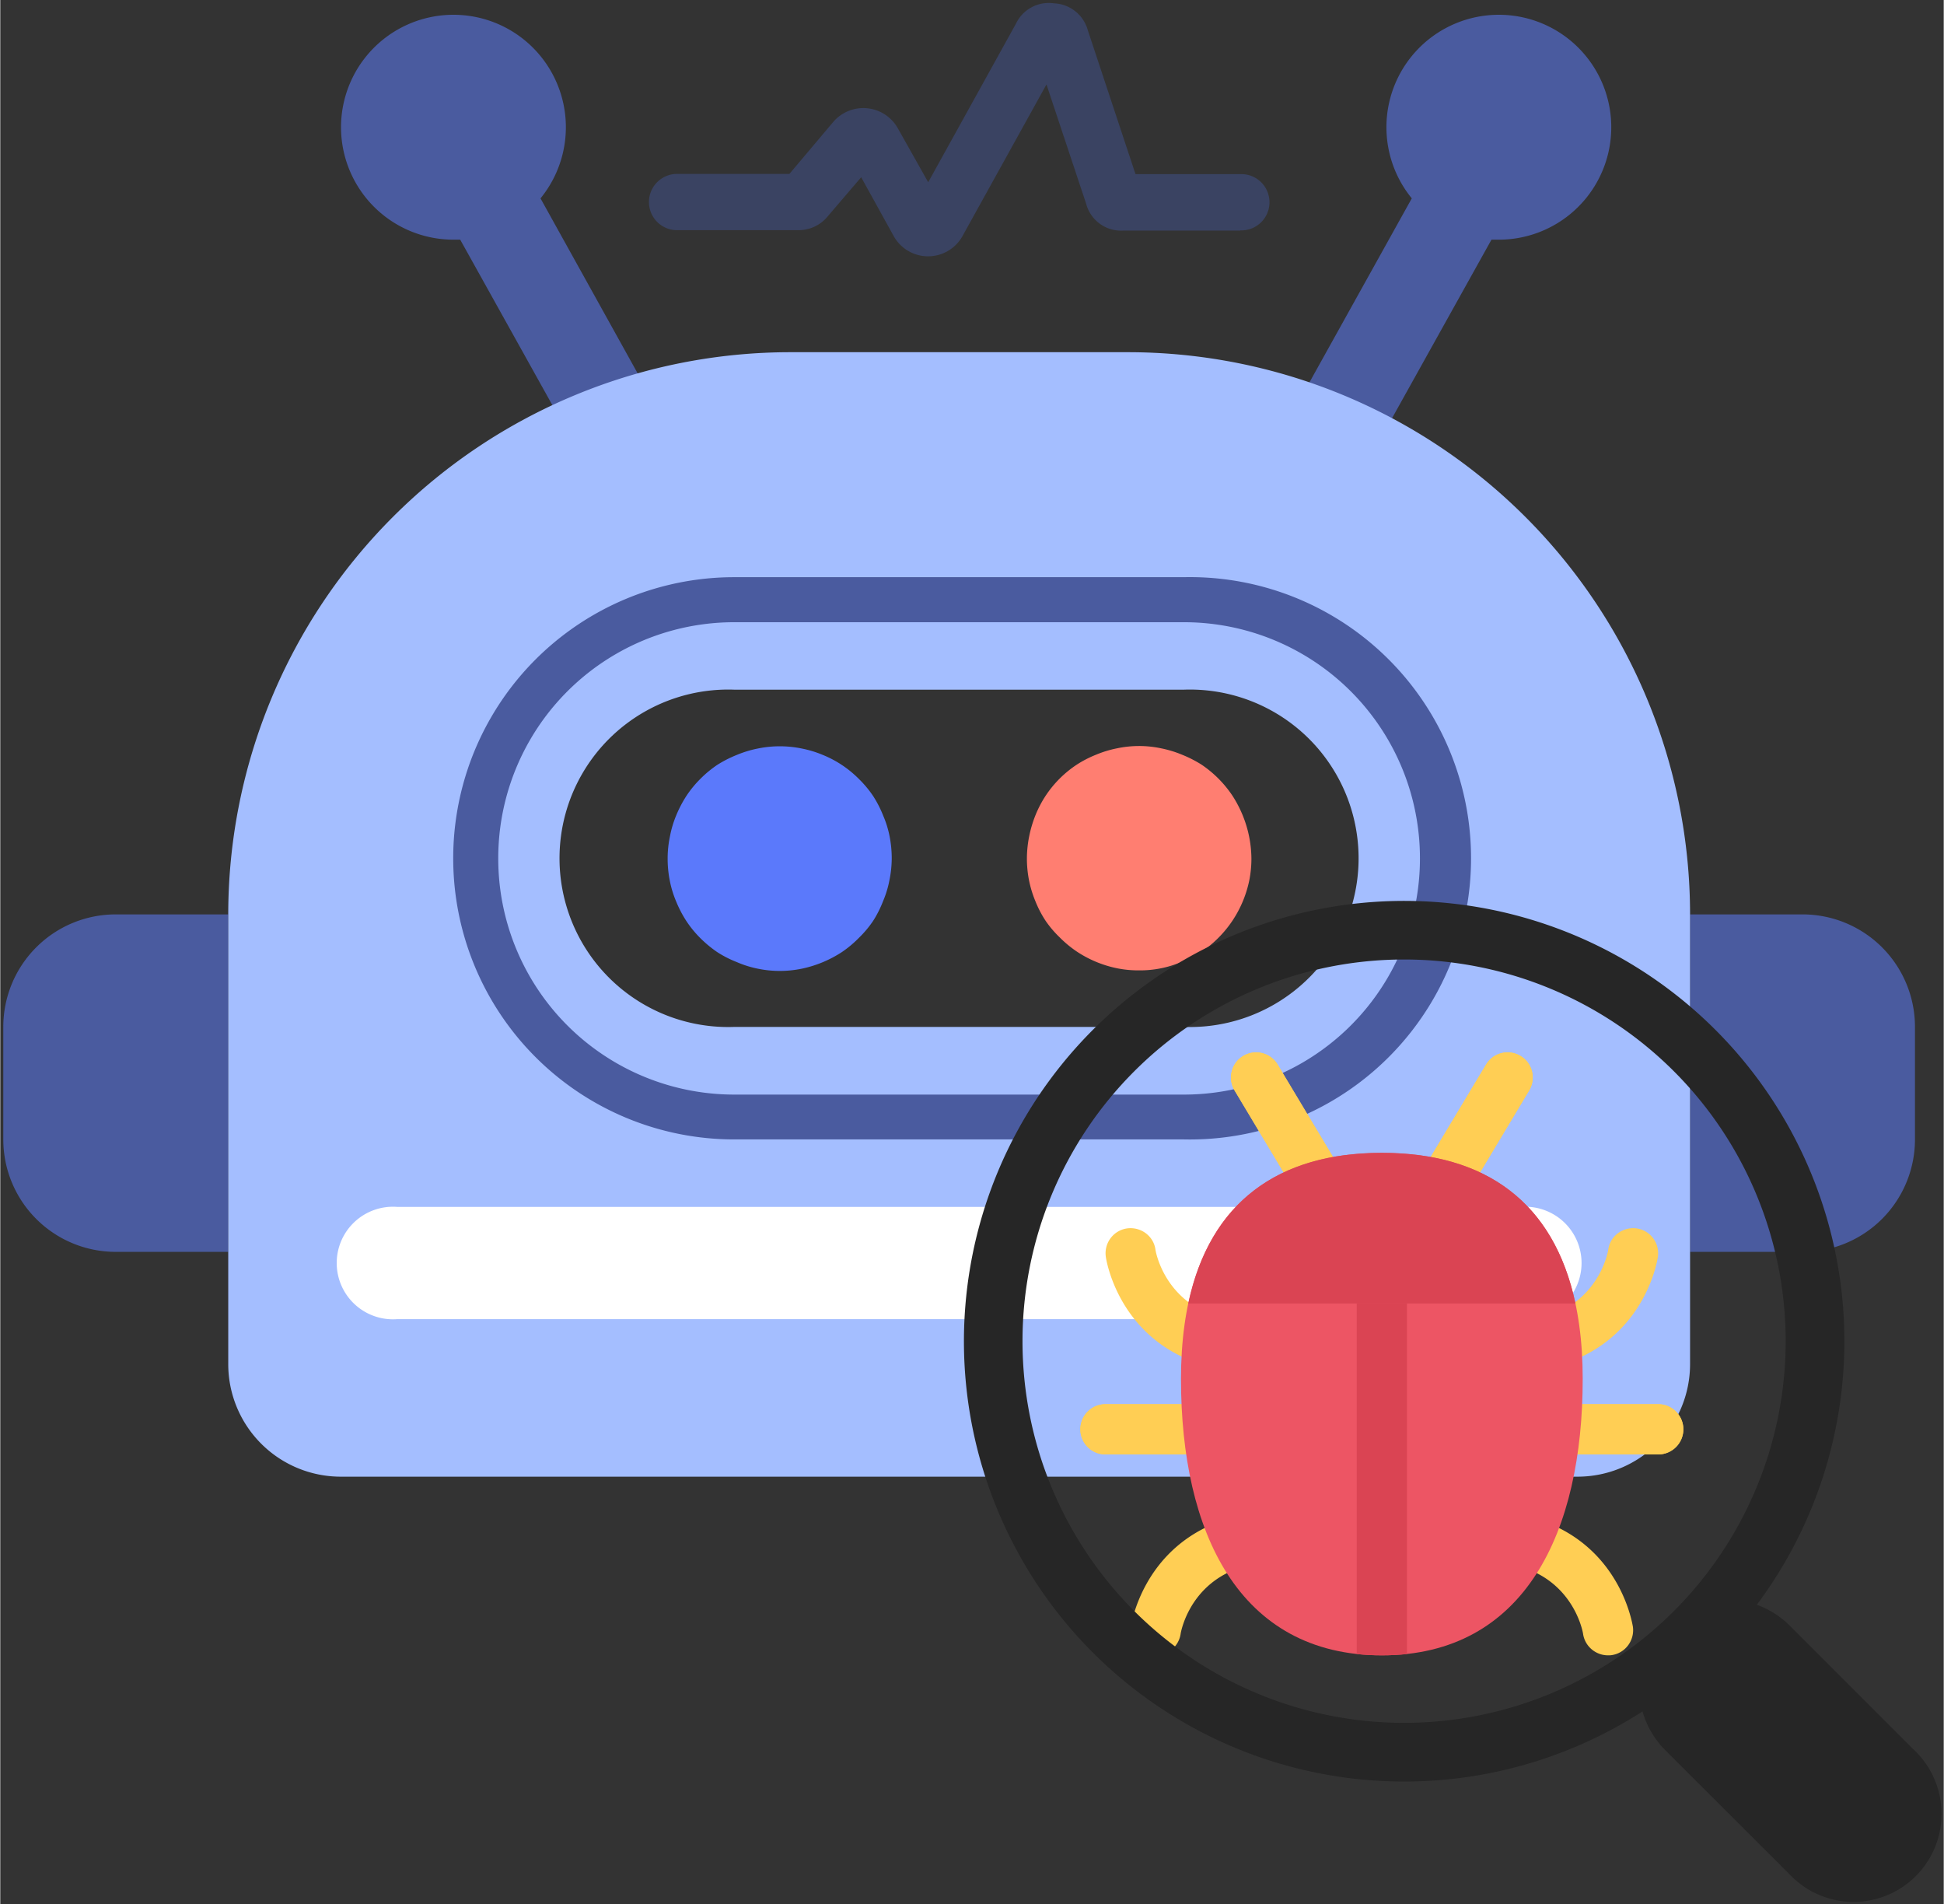 <?xml version="1.0" encoding="UTF-8" standalone="no"?>
<!DOCTYPE svg PUBLIC "-//W3C//DTD SVG 1.1//EN" "http://www.w3.org/Graphics/SVG/1.1/DTD/svg11.dtd">
<!-- 由 Microsoft Visio, SVG Export 生成 executor.svg 页-1 -->
<svg xmlns="http://www.w3.org/2000/svg" xmlns:xlink="http://www.w3.org/1999/xlink" xmlns:ev="http://www.w3.org/2001/xml-events"
		xmlns:v="http://schemas.microsoft.com/visio/2003/SVGExtensions/" width="1.301in" height="1.274in"
		viewBox="0 0 93.662 91.744" xml:space="preserve" color-interpolation-filters="sRGB" class="st11">
	<rect x="0" y="0" width="93.662" height="91.744" fill="#333333" stroke="none"/>
	<v:documentProperties v:langID="2052" v:metric="true" v:viewMarkup="false"/>

	<style type="text/css">
	<![CDATA[
		.st1 {fill:#3a4362;stroke:none;stroke-width:0.146}
		.st2 {fill:#4a5b9f;stroke:none;stroke-width:0.146}
		.st3 {fill:#a4beff;stroke:none;stroke-width:0.146}
		.st4 {fill:#5b79fb;stroke:none;stroke-width:0.146}
		.st5 {fill:#ff7e71;stroke:none;stroke-width:0.146}
		.st6 {fill:#ffffff;stroke:none;stroke-width:0.146}
		.st7 {fill:#ffce54;stroke:none;stroke-width:0.146}
		.st8 {fill:#ed5564;stroke:none;stroke-width:0.146}
		.st9 {fill:#da4453;stroke:none;stroke-width:0.146}
		.st10 {fill:#262626;stroke:none;stroke-width:0.146}
		.st11 {fill:none;fill-rule:evenodd;font-size:12px;overflow:visible;stroke-linecap:square;stroke-miterlimit:3}
	]]>
	</style>

	<g v:mID="0" v:index="1" v:groupContext="foregroundPage">
		<title>页-1</title>
		<v:pageProperties v:drawingScale="0.0393701" v:pageScale="0.0393701" v:drawingUnits="24" v:shadowOffsetX="8.50394"
				v:shadowOffsetY="-8.50394"/>
		<g id="group45-1" transform="translate(0.146,-1.389)" v:mID="45" v:groupContext="group">
			<title>工作表.45</title>
			<g id="group46-2" transform="translate(0,-19.201)" v:mID="46" v:groupContext="group">
				<title>工作表.46</title>
				<g id="shape47-3" v:mID="47" v:groupContext="shape" transform="translate(31.164,-58.81)">
					<title>工作表.47</title>
					<path d="M28.45 90.51 L22.82 90.51 A1.741 1.741 0 0 1 21.02 89.21 L19.11 83.47 L15.06 90.78 A1.897 1.897
								 0 0 1 11.75 90.78 L10.18 87.94 L8.58 89.81 A1.814 1.814 0 0 1 7.12 90.49 L1.36 90.49 A1.356
								 1.356 0 1 1 1.36 87.78 L6.72 87.78 L8.83 85.28 A1.907 1.907 0 0 1 11.94 85.57 L13.41 88.18 L17.64
								 80.54 A1.751 1.751 0 0 1 19.47 79.56 A1.765 1.765 0 0 1 21.1 80.85 L23.4 87.79 L28.45 87.79
								 A1.356 1.356 0 1 1 28.45 90.5 L28.45 90.51 Z" class="st1"/>
				</g>
				<g id="shape48-5" v:mID="48" v:groupContext="shape" transform="translate(0,-10.832)">
					<title>工作表.48</title>
					<path d="M21.68 42.97 A5.418 5.418 0 1 1 25.89 40.98 L36.04 59.26 A2.136 2.136 0 0 1 36.3 60.31 L36.3
								 60.48 A2.165 2.165 0 0 1 34.14 62.48 A2.175 2.175 0 0 1 32.27 61.37 L22.02 42.97 L21.68
								 42.97 L21.68 42.97 ZM72.08 42.97 A5.418 5.418 -180 1 0 67.88 40.98 L57.71 59.26 A2.19 2.19
								 -180 0 0 57.44 60.31 L57.44 60.48 A2.165 2.165 -180 0 0 59.61 62.48 A2.175 2.175 -180 0
								 0 61.47 61.37 L71.72 42.97 L72.06 42.97 L72.08 42.97 ZM10.84 91.74 L5.42 91.74 A5.418 5.418
								 0 0 1 0 86.33 L0 80.9 A5.418 5.418 0 0 1 5.42 75.48 L10.84 75.48 L10.84 91.74 ZM81.29 75.48
								 L86.71 75.48 A5.418 5.418 0 0 1 92.13 80.9 L92.13 86.32 A5.418 5.418 0 0 1 86.71 91.74 L81.29
								 91.74 L81.29 75.48 Z" class="st2"/>
				</g>
				<g id="shape49-7" v:mID="49" v:groupContext="shape" transform="translate(10.841,0)">
					<title>工作表.49</title>
					<path d="M43.35 37.56 A27.096 27.096 0 0 1 70.45 64.65 L70.45 86.33 A5.423 5.423 0 0 1 65.03 91.74 L5.42
								 91.74 A5.423 5.423 0 0 1 0 86.33 L0 64.65 A27.096 27.096 0 0 1 27.1 37.56 L43.35 37.56 ZM24.38
								 53.82 A8.13 8.13 -180 1 0 24.38 70.07 L46.06 70.07 A8.13 8.13 -180 1 0 46.06 53.82 L24.38
								 53.82 Z" class="st3"/>
				</g>
				<g id="shape50-9" v:mID="50" v:groupContext="shape" transform="translate(32.017,-24.375)">
					<title>工作表.50</title>
					<path d="M10.8 86.32 A5.438 5.438 0 0 1 10.69 87.37 A4.916 4.916 0 0 1 10.38 88.39 A5.282 5.282 0
								 0 1 9.9 89.34 A5.14 5.14 0 0 1 9.22 90.15 A5.331 5.331 0 0 1 8.41 90.83 A5.643 5.643
								 0 0 1 6.46 91.64 A5.248 5.248 0 0 1 4.35 91.64 A5.018 5.018 0 0 1 3.33 91.32 A5.238 5.238
								 0 0 1 2.39 90.84 A5.672 5.672 0 0 1 1.57 90.16 A5.14 5.14 0 0 1 0.9 89.34 A5.618 5.618
								 0 0 1 0.41 88.4 A5.038 5.038 0 0 1 0.1 87.38 A5.433 5.433 0 0 1 0 86.33 A5.16 5.16
								 0 0 1 0.11 85.27 A5.043 5.043 0 0 1 0.41 84.26 A5.765 5.765 0 0 1 0.9 83.32 A5.179 5.179
								 0 0 1 1.57 82.5 A5.365 5.365 0 0 1 2.39 81.82 A5.74 5.74 0 0 1 3.33 81.34 A5.335 5.335
								 0 0 1 4.35 81.03 A5.248 5.248 0 0 1 6.46 81.03 A5.233 5.233 0 0 1 7.48 81.34 A5.199 5.199
								 0 0 1 9.23 82.51 A5.179 5.179 0 0 1 9.91 83.33 A5.413 5.413 0 0 1 10.39 84.27 A4.877 4.877
								 0 0 1 10.7 85.28 A5.521 5.521 0 0 1 10.8 86.32 Z" class="st4"/>
				</g>
				<g id="shape51-11" v:mID="51" v:groupContext="shape" transform="translate(49.331,-24.395)">
					<title>工作表.51</title>
					<path d="M10.82 86.34 A5.433 5.433 0 0 1 10.72 87.39 A5.511 5.511 0 0 1 9.91 89.34 A5.452 5.452 0
								 0 1 9.24 90.16 A5.365 5.365 0 0 1 8.42 90.84 A5.077 5.077 0 0 1 7.48 91.32 A5.018 5.018
								 0 0 1 6.46 91.64 A5.092 5.092 0 0 1 5.4 91.74 A5.15 5.15 0 0 1 4.35 91.64 A5.496 5.496
								 0 0 1 2.4 90.83 A5.457 5.457 0 0 1 1.58 90.15 A5.14 5.14 0 0 1 0.9 89.35 A5.282 5.282
								 0 0 1 0.41 88.41 A5.365 5.365 0 0 1 0.1 87.39 A5.433 5.433 0 0 1 -0 86.34 A5.526 5.526
								 0 0 1 0.11 85.28 A5.779 5.779 0 0 1 0.41 84.27 A5.413 5.413 0 0 1 0.9 83.33 A5.296 5.296
								 0 0 1 2.4 81.83 A5.321 5.321 0 0 1 3.33 81.35 A5.233 5.233 0 0 1 4.35 81.04 A5.15 5.15
								 0 0 1 5.4 80.93 A5.092 5.092 0 0 1 6.46 81.04 A5.335 5.335 0 0 1 7.48 81.35 A5.74 5.74
								 0 0 1 8.42 81.83 A5.467 5.467 0 0 1 9.91 83.33 A5.74 5.74 0 0 1 10.4 84.27 A5.643 5.643
								 0 0 1 10.82 86.34 Z" class="st5"/>
				</g>
				<g id="shape52-13" v:mID="52" v:groupContext="shape" transform="translate(16.145,-7.589)">
					<title>工作表.52</title>
					<path d="M46.18 91.74 L57.01 91.74 A2.712 2.712 -180 1 0 57.01 86.33 L2.83 86.33 A2.712 2.712 -180 1 0 2.83
								 91.74 L46.18 91.74 Z" class="st6"/>
				</g>
				<g id="shape53-15" v:mID="53" v:groupContext="shape" transform="translate(21.683,-16.25)">
					<title>工作表.53</title>
					<path d="M0 78.2 A13.543 13.543 0 0 1 13.54 64.65 L35.22 64.65 A13.548 13.548 0 1 1 35.22 91.74 L13.54 91.74
								 A13.543 13.543 0 0 1 0 78.2 ZM2.17 78.2 A11.373 11.373 -180 0 0 13.54 89.58 L35.22 89.58 A11.373
								 11.373 -180 0 0 46.59 78.2 A11.373 11.373 -180 0 0 35.22 66.82 L13.54 66.82 A11.373 11.373
								 -180 0 0 2.17 78.2 L2.17 78.2 Z" class="st2"/>
				</g>
			</g>
			<g id="group54-17" transform="translate(49.119,4.54747E-13)" v:mID="54" v:groupContext="group">
				<title>工作表.54</title>
				<g id="group55-18" transform="translate(2.79,-10.593)" v:mID="55" v:groupContext="group">
					<title>工作表.55</title>
					<g id="shape56-19" v:mID="56" v:groupContext="shape" transform="translate(29.057,-1.42109E-13) scale(-1,1)">
						<title>工作表.56</title>
						<path d="M27.85 82.06 L1.21 82.06 A1.209 1.209 0 0 1 -0 80.85 C0 80.18 0.54 79.64 1.21 79.64 L27.85 79.64
									 C28.51 79.64 29.06 80.18 29.06 80.85 C29.06 81.52 28.51 82.06 27.85 82.06 ZM12.13 71.21 A1.212
									 1.212 0 0 1 11.09 70.62 L7.43 64.52 C7.09 63.95 7.28 63.2 7.85 62.86 A1.208 1.208 0 0
									 1 9.51 63.28 L13.17 69.38 C13.51 69.95 13.33 70.7 12.75 71.04 A1.209 1.209 0 0 1 12.13 71.21
									 ZM16.94 71.21 C16.73 71.21 16.51 71.16 16.32 71.04 C15.74 70.7 15.56 69.95 15.9 69.38 L19.55
									 63.28 A1.209 1.209 0 0 1 21.21 62.86 C21.79 63.2 21.97 63.94 21.63 64.52 L17.98 70.62 C17.75
									 71 17.35 71.21 16.94 71.21 ZM23.17 77.67 C22.68 77.67 22.22 77.37 22.04 76.88 C21.8 76.26 22.12
									 75.56 22.75 75.32 C25.08 74.45 25.44 72.22 25.44 72.19 C25.53 71.53 26.15 71.08 26.81 71.17
									 C27.48 71.27 27.93 71.89 27.83 72.55 C27.81 72.7 27.25 76.22 23.6 77.59 A1.186 1.186 0 0
									 1 23.17 77.67 ZM3.63 91.74 C3.57 91.74 3.51 91.74 3.45 91.73 C2.79 91.63 2.34 91.02 2.43 90.36
									 C2.46 90.21 3.01 86.68 6.67 85.31 C7.3 85.08 7.99 85.39 8.23 86.02 C8.46 86.65 8.15 87.35 7.52
									 87.58 C5.19 88.45 4.83 90.69 4.83 90.71 C4.74 91.31 4.22 91.74 3.63 91.74 Z" class="st7"/>
					</g>
					<g id="shape57-21" v:mID="57" v:groupContext="shape">
						<title>工作表.57</title>
						<path d="M27.85 82.06 L1.21 82.06 A1.209 1.209 0 0 1 -0 80.85 C0 80.18 0.54 79.64 1.21 79.64 L27.85 79.64
									 C28.51 79.64 29.06 80.18 29.06 80.85 C29.06 81.52 28.51 82.06 27.85 82.06 ZM12.13 71.21 A1.212
									 1.212 0 0 1 11.09 70.62 L7.43 64.52 C7.09 63.95 7.28 63.2 7.85 62.86 A1.208 1.208 0 0
									 1 9.51 63.28 L13.17 69.38 C13.51 69.95 13.33 70.7 12.75 71.04 A1.209 1.209 0 0 1 12.13 71.21
									 ZM16.94 71.21 C16.73 71.21 16.51 71.16 16.32 71.04 C15.74 70.7 15.56 69.95 15.9 69.38 L19.55
									 63.28 A1.209 1.209 0 0 1 21.21 62.86 C21.79 63.2 21.97 63.94 21.63 64.52 L17.98 70.62 C17.75
									 71 17.35 71.21 16.94 71.21 ZM23.17 77.67 C22.68 77.67 22.22 77.37 22.04 76.88 C21.8 76.26 22.12
									 75.56 22.75 75.32 C25.08 74.45 25.44 72.22 25.44 72.19 C25.53 71.53 26.15 71.08 26.81 71.17
									 C27.48 71.27 27.93 71.89 27.83 72.55 C27.81 72.7 27.25 76.22 23.6 77.59 A1.186 1.186 0 0
									 1 23.17 77.67 ZM3.63 91.74 C3.57 91.74 3.51 91.74 3.45 91.73 C2.79 91.63 2.34 91.02 2.43 90.36
									 C2.46 90.21 3.01 86.68 6.67 85.31 C7.3 85.08 7.99 85.39 8.23 86.02 C8.46 86.65 8.15 87.35 7.52
									 87.58 C5.19 88.45 4.83 90.69 4.83 90.71 C4.74 91.31 4.22 91.74 3.63 91.74 Z" class="st7"/>
					</g>
					<g id="shape58-23" v:mID="58" v:groupContext="shape" transform="translate(4.848,-2.84217E-13)">
						<title>工作表.58</title>
						<path d="M19.36 78.42 C19.36 85.78 16.59 91.74 9.68 91.74 C2.77 91.74 0 85.78 0 78.42 C0 71.07 3.6 67.53
									 9.68 67.53 C15.76 67.53 19.36 71.07 19.36 78.42 Z" class="st8"/>
					</g>
					<g id="shape59-25" v:mID="59" v:groupContext="shape" transform="translate(13.318,1.42109E-13)">
						<title>工作表.59</title>
						<path d="M0 91.68 C0.39 91.72 0.79 91.74 1.21 91.74 C1.63 91.74 2.03 91.72 2.42 91.68 L2.42 74.79 L0 74.79
									 L0 91.68 L0 91.68 Z" class="st9"/>
					</g>
					<g id="shape60-27" v:mID="60" v:groupContext="shape" transform="translate(5.199,-16.952)">
						<title>工作表.60</title>
						<path d="M0 91.74 L18.66 91.74 C17.62 86.85 14.31 84.48 9.33 84.48 C4.35 84.48 1.04 86.85 0 91.74 Z"
								class="st9"/>
					</g>
				</g>
				<g id="group61-29" v:mID="61" v:groupContext="group">
					<title>工作表.61</title>
					<g id="shape62-30" v:mID="62" v:groupContext="shape">
						<title>工作表.62</title>
						<path d="M35.39 78.71 A4.343 4.343 0 0 1 36.99 79.73 L42.94 85.68 A4.242 4.242 0 1 1 36.94 91.67
									 L30.99 85.73 A4.312 4.312 0 0 1 29.88 83.85 A21.216 21.216 0 1 1 35.39 78.71 L35.39 78.71
									 ZM0 66.01 A18.388 18.388 -180 0 0 36.78 66.01 A18.388 18.388 -180 0 0 0 66.01 Z"
								class="st10"/>
					</g>
				</g>
			</g>
		</g>
	</g>
</svg>
